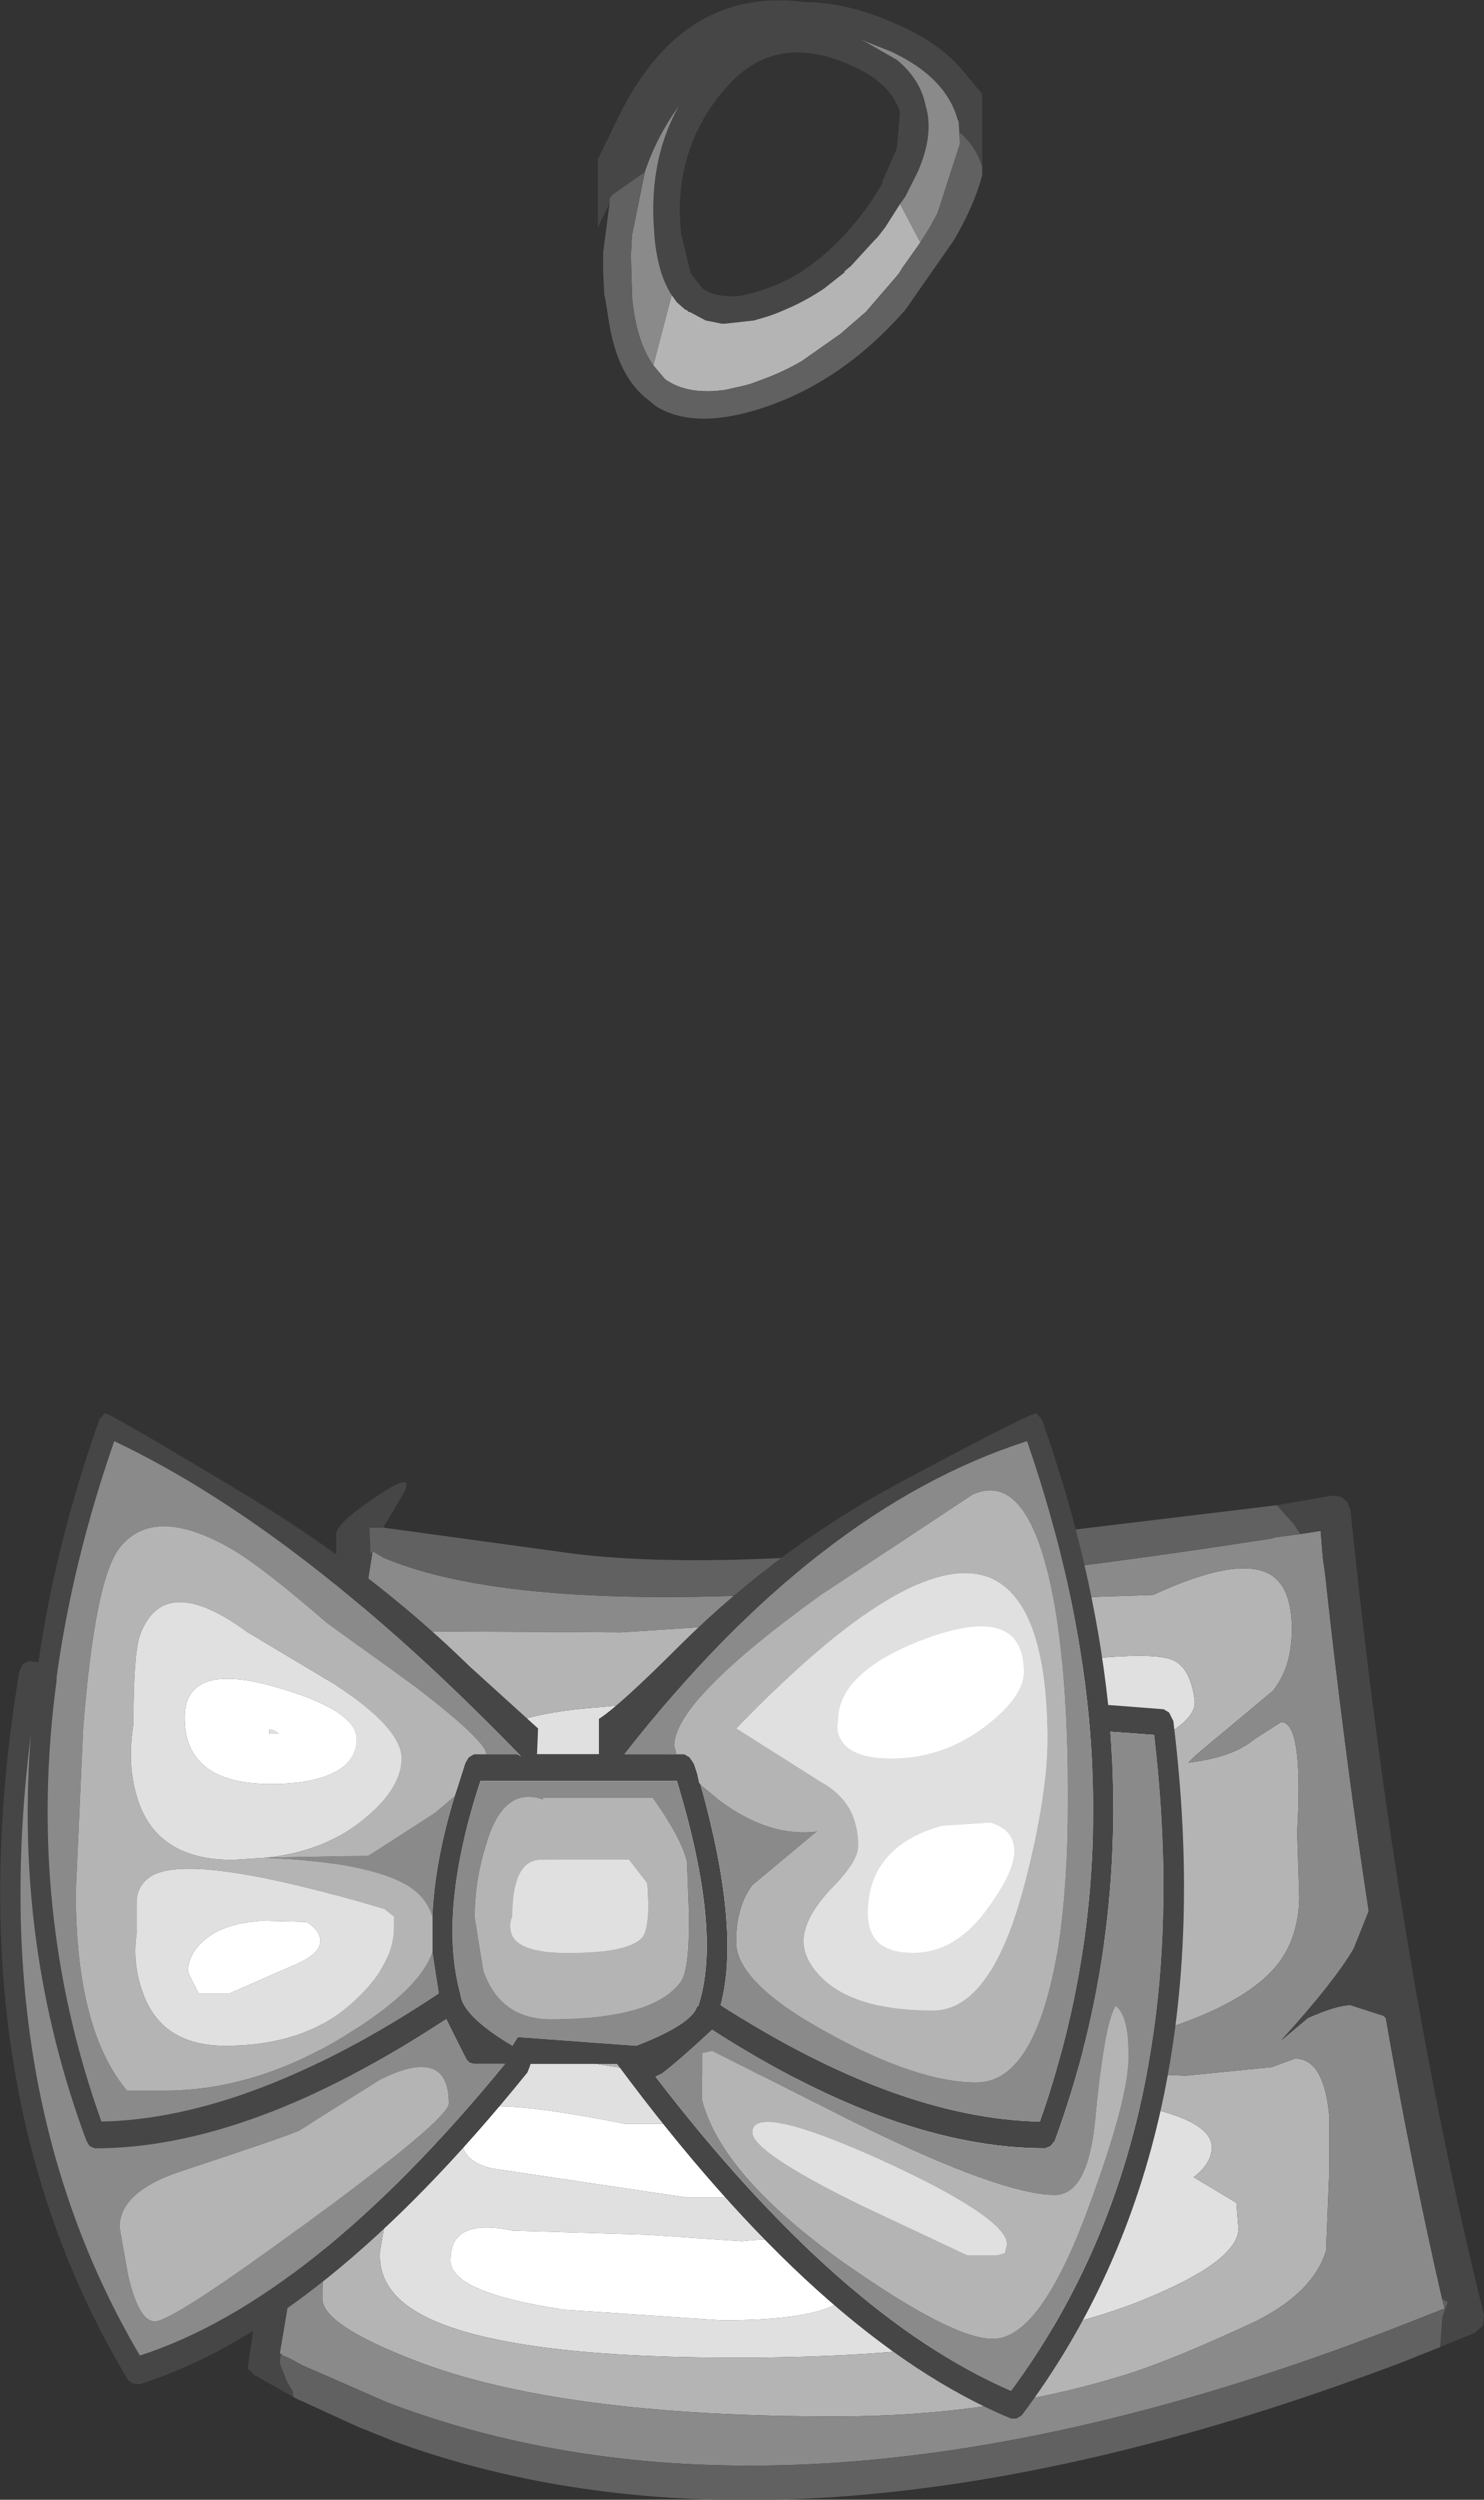 <?xml version="1.0" encoding="UTF-8" standalone="no"?>
<svg xmlns:ffdec="https://www.free-decompiler.com/flash" xmlns:xlink="http://www.w3.org/1999/xlink" ffdec:objectType="shape" height="117.0px" width="69.5px" xmlns="http://www.w3.org/2000/svg">
  <rect width="100%" height="100%" fill="#333333" stroke="none"/>
  <g transform="matrix(1.0, 0.0, 0.0, 1.0, 37.65, 136.65)">
    <path d="M-9.1 -127.15 L-9.65 -126.0 -9.65 -129.2 -8.6 -131.35 Q-5.6 -137.3 0.05 -136.55 2.15 -136.55 4.6 -135.4 6.35 -134.6 7.35 -133.45 L8.35 -132.25 8.35 -128.85 Q8.05 -129.8 7.3 -130.45 L7.3 -130.05 7.25 -130.95 7.2 -131.05 Q6.65 -133.05 4.05 -134.25 L2.65 -134.8 2.95 -134.65 4.35 -133.85 Q5.45 -132.95 5.7 -131.7 6.1 -130.4 5.35 -128.65 L4.75 -127.45 4.5 -127.1 3.8 -126.0 3.45 -125.55 3.3 -125.4 2.2 -124.2 1.9 -123.95 1.9 -123.9 0.95 -123.15 0.8 -123.05 Q-0.05 -122.5 -0.9 -122.15 -1.45 -121.9 -2.0 -121.75 L-2.35 -121.65 -3.7 -121.5 -3.8 -121.5 -3.85 -121.5 -4.6 -121.65 -5.35 -122.05 -5.4 -122.05 -5.5 -122.15 -5.55 -122.15 -5.95 -122.5 -6.2 -122.85 Q-6.85 -123.85 -7.0 -125.6 L-7.05 -126.4 Q-7.15 -129.4 -5.85 -131.7 -6.9 -130.25 -7.45 -128.6 L-8.95 -127.55 -9.1 -127.35 -9.1 -127.15 M4.5 -131.4 Q4.1 -132.7 2.4 -133.5 -1.25 -135.25 -3.6 -132.6 -5.3 -130.7 -5.7 -128.25 -5.9 -127.05 -5.75 -125.7 L-5.3 -123.85 -4.75 -123.15 Q-4.1 -122.7 -3.0 -122.8 L-2.35 -122.95 Q-1.45 -123.2 -0.6 -123.65 1.45 -124.8 3.1 -127.15 L3.7 -128.1 3.65 -128.1 4.35 -129.7 4.5 -131.4" fill="#464646" fill-rule="evenodd" stroke="none"/>
    <path d="M-7.45 -128.6 Q-6.9 -130.25 -5.85 -131.7 -7.15 -129.4 -7.05 -126.4 L-7.0 -125.6 Q-6.85 -123.85 -6.2 -122.85 L-6.2 -122.8 -7.05 -119.55 Q-7.85 -120.65 -8.05 -122.75 L-8.05 -122.85 -8.1 -124.55 -8.1 -124.8 -8.05 -125.65 -7.45 -128.6 M4.5 -127.1 L4.75 -127.45 5.35 -128.65 Q6.1 -130.4 5.7 -131.7 5.45 -132.95 4.35 -133.85 L2.95 -134.65 2.65 -134.8 4.05 -134.25 Q6.65 -133.05 7.2 -131.05 L7.25 -130.95 7.3 -130.05 7.3 -129.9 6.25 -126.65 6.05 -126.3 5.95 -126.1 5.45 -125.3 4.9 -126.35 4.5 -127.1" fill="#8a8a8a" fill-rule="evenodd" stroke="none"/>
    <path d="M-6.2 -122.85 L-5.95 -122.5 -5.55 -122.15 -5.5 -122.15 -5.4 -122.05 -5.35 -122.05 -4.6 -121.65 -3.85 -121.5 -3.8 -121.5 -3.7 -121.5 -2.35 -121.65 -2.0 -121.75 Q-1.45 -121.9 -0.9 -122.15 -0.05 -122.5 0.8 -123.05 L0.95 -123.15 1.9 -123.9 1.9 -123.95 2.2 -124.2 3.3 -125.4 3.45 -125.55 3.8 -126.0 4.5 -127.1 4.9 -126.35 5.45 -125.3 4.6 -124.1 4.45 -123.85 4.15 -123.5 2.9 -122.05 1.8 -121.1 1.75 -121.05 -0.1 -119.75 Q-1.05 -119.2 -2.05 -118.85 L-2.45 -118.7 -2.8 -118.6 -3.7 -118.4 Q-5.45 -118.15 -6.5 -118.9 L-6.8 -119.25 -7.05 -119.55 -6.2 -122.8 -6.2 -122.85" fill="#b4b4b4" fill-rule="evenodd" stroke="none"/>
    <path d="M8.35 -128.85 L8.35 -128.45 Q8.0 -127.1 7.05 -125.45 L6.95 -125.3 4.75 -122.15 Q1.6 -118.55 -2.45 -117.4 -5.3 -116.6 -6.95 -117.65 L-7.25 -117.9 Q-8.75 -119.0 -9.15 -121.7 L-9.3 -122.65 -9.35 -122.85 -9.4 -123.9 -9.4 -124.85 -9.1 -127.15 -9.1 -127.35 -8.95 -127.55 -7.45 -128.6 -8.05 -125.65 -8.1 -124.8 -8.1 -124.55 -8.05 -122.85 -8.05 -122.75 Q-7.85 -120.65 -7.05 -119.55 L-6.8 -119.25 -6.5 -118.9 Q-5.45 -118.15 -3.7 -118.4 L-2.8 -118.6 -2.45 -118.7 -2.05 -118.85 Q-1.05 -119.2 -0.1 -119.75 L1.75 -121.05 1.8 -121.1 2.9 -122.05 4.15 -123.5 4.45 -123.85 4.6 -124.1 5.45 -125.3 5.95 -126.1 6.05 -126.3 6.25 -126.65 7.3 -129.9 7.3 -130.05 7.3 -130.45 Q8.05 -129.8 8.35 -128.85" fill="#616161" fill-rule="evenodd" stroke="none"/>
    <path d="M6.25 -56.3 L5.85 -56.25 3.75 -55.75 Q2.6 -55.45 2.6 -54.8 L2.8 -54.25 3.25 -54.05 6.75 -54.05 10.15 -54.8 Q11.6 -55.15 11.6 -55.75 L11.5 -56.25 6.25 -56.3 M18.3 -57.05 Q18.45 -55.45 12.35 -53.7 6.2 -51.9 -1.95 -52.65 L5.0 -51.05 13.25 -51.05 Q17.35 -50.3 17.35 -48.65 17.35 -47.35 15.35 -46.3 13.4 -45.25 10.75 -45.05 L1.5 -42.05 Q-14.75 -42.15 -15.3 -45.65 -15.9 -49.2 -15.85 -51.75 -15.8 -54.3 -15.45 -54.8 -14.4 -56.4 -9.55 -56.75 L13.25 -59.0 Q16.2 -59.3 17.15 -59.0 18.1 -58.7 18.3 -57.05 M-12.0 -40.55 Q-6.05 -38.95 5.75 -39.55 L15.1 -38.2 Q19.1 -37.5 19.1 -36.15 19.1 -35.4 18.25 -34.75 L20.25 -33.55 20.35 -32.35 Q20.35 -30.8 15.75 -28.95 9.05 -26.3 -3.1 -26.3 -16.05 -26.3 -18.95 -29.05 -19.95 -30.0 -19.85 -31.3 L-19.55 -33.05 Q-19.55 -36.55 -19.1 -37.65 -17.6 -41.45 -12.0 -40.5 L-12.0 -40.55 M-13.65 -32.25 Q-15.55 -32.65 -16.2 -31.95 -16.55 -31.6 -16.55 -30.85 -16.55 -29.35 -11.25 -28.55 L-3.85 -28.05 Q-0.05 -28.05 1.4 -28.75 2.35 -29.25 2.35 -30.15 2.35 -30.7 1.5 -31.25 0.2 -32.1 -2.9 -31.75 L-7.25 -32.05 -13.65 -32.25 M-8.4 -37.25 Q-13.7 -38.3 -15.15 -38.0 -16.05 -37.85 -16.05 -36.65 -16.05 -35.45 -14.55 -35.15 L-5.5 -33.8 10.0 -33.8 Q11.85 -34.15 11.85 -35.85 11.85 -37.15 10.25 -37.3 L3.25 -37.3 2.85 -37.25 -8.4 -37.25 M5.5 -49.3 Q-1.95 -49.3 -2.75 -49.95 L-3.5 -50.85 -6.25 -52.3 Q-9.7 -53.6 -11.05 -51.65 -11.8 -50.55 -11.8 -48.55 -12.25 -47.45 -11.55 -46.55 -10.2 -44.8 -4.5 -44.8 2.3 -44.8 5.5 -46.05 7.6 -46.9 7.6 -47.85 L7.25 -48.55 Q6.65 -49.3 5.5 -49.3 M-5.75 -55.3 Q-6.55 -54.8 -6.55 -54.1 -6.55 -53.55 -5.75 -52.8 L-3.75 -52.8 Q-2.9 -53.05 -2.65 -53.6 L-2.55 -54.4 Q-2.55 -55.05 -3.25 -55.3 L-5.75 -55.3" fill="#e0e0e0" fill-rule="evenodd" stroke="none"/>
    <path d="M6.25 -56.3 L11.5 -56.25 11.6 -55.75 Q11.6 -55.15 10.15 -54.8 L6.75 -54.05 3.25 -54.05 2.8 -54.25 2.6 -54.8 Q2.6 -55.45 3.75 -55.75 L5.85 -56.25 6.25 -56.3 M5.5 -49.3 Q6.65 -49.3 7.25 -48.55 L7.6 -47.85 Q7.6 -46.9 5.5 -46.05 2.3 -44.8 -4.5 -44.8 -10.2 -44.8 -11.55 -46.55 -12.25 -47.45 -11.8 -48.55 -11.8 -50.55 -11.05 -51.65 -9.7 -53.6 -6.25 -52.3 L-3.5 -50.85 -2.75 -49.95 Q-1.95 -49.3 5.5 -49.3 M-8.4 -37.25 L2.85 -37.25 3.25 -37.3 10.25 -37.3 Q11.85 -37.15 11.85 -35.85 11.85 -34.15 10.0 -33.8 L-5.5 -33.8 -14.55 -35.15 Q-16.05 -35.45 -16.05 -36.65 -16.05 -37.85 -15.15 -38.0 -13.7 -38.3 -8.4 -37.25 M-13.65 -32.25 L-7.25 -32.05 -2.9 -31.75 Q0.2 -32.1 1.5 -31.25 2.35 -30.7 2.35 -30.15 2.35 -29.25 1.4 -28.75 -0.05 -28.05 -3.85 -28.05 L-11.25 -28.55 Q-16.55 -29.35 -16.55 -30.85 -16.55 -31.6 -16.2 -31.95 -15.55 -32.65 -13.65 -32.25 M-5.75 -55.3 L-3.25 -55.3 Q-2.55 -55.05 -2.55 -54.4 L-2.65 -53.6 Q-2.9 -53.05 -3.75 -52.8 L-5.75 -52.8 Q-6.55 -53.55 -6.55 -54.1 -6.55 -54.8 -5.75 -55.3" fill="#ffffff" fill-rule="evenodd" stroke="none"/>
    <path d="M18.3 -57.05 Q18.1 -58.7 17.15 -59.0 16.2 -59.3 13.25 -59.0 L-9.55 -56.75 Q-14.4 -56.4 -15.45 -54.8 -15.8 -54.3 -15.85 -51.75 -15.9 -49.2 -15.3 -45.65 -14.75 -42.15 1.5 -42.05 L10.75 -45.05 Q13.4 -45.25 15.35 -46.3 17.35 -47.35 17.35 -48.65 17.35 -50.3 13.25 -51.05 L5.0 -51.05 -1.95 -52.65 Q6.2 -51.9 12.35 -53.7 18.45 -55.45 18.3 -57.05 M22.85 -60.4 Q22.85 -58.6 21.95 -57.5 L18.35 -54.5 18.0 -54.15 Q20.1 -54.4 21.1 -55.25 L22.35 -56.05 Q23.4 -56.05 23.1 -50.9 L23.2 -47.8 Q23.15 -46.0 22.25 -44.8 19.85 -41.6 9.5 -40.05 L8.75 -40.0 14.05 -39.65 17.9 -39.5 21.9 -39.9 23.0 -40.3 Q24.35 -40.3 24.6 -37.65 L24.6 -34.9 24.45 -31.3 Q23.85 -29.35 21.15 -28.0 17.3 -26.2 15.05 -25.5 8.8 -23.55 1.5 -23.55 -11.55 -23.55 -18.3 -26.2 -22.55 -27.85 -22.55 -29.05 -22.55 -33.15 -21.55 -36.75 -21.25 -38.55 -20.9 -41.9 -19.95 -44.25 -16.05 -44.0 -19.35 -46.85 -20.05 -49.4 L-20.3 -54.4 -20.05 -59.4 Q-19.95 -60.15 -18.05 -60.3 L-8.55 -60.25 -0.3 -60.8 10.25 -61.8 16.35 -62.0 Q20.35 -63.85 21.85 -62.95 22.85 -62.35 22.85 -60.4 M-12.0 -40.55 L-12.0 -40.5 Q-17.6 -41.45 -19.1 -37.65 -19.55 -36.55 -19.55 -33.05 L-19.85 -31.3 Q-19.95 -30.0 -18.95 -29.05 -16.05 -26.3 -3.1 -26.3 9.05 -26.3 15.75 -28.95 20.35 -30.8 20.35 -32.35 L20.25 -33.55 18.25 -34.75 Q19.1 -35.4 19.1 -36.15 19.1 -37.5 15.1 -38.2 L5.75 -39.55 Q-6.05 -38.95 -12.0 -40.55" fill="#b4b4b4" fill-rule="evenodd" stroke="none"/>
    <path d="M22.85 -60.4 Q22.85 -62.35 21.85 -62.95 20.35 -63.85 16.35 -62.0 L10.25 -61.8 -0.3 -60.8 -8.55 -60.25 -18.05 -60.3 Q-19.95 -60.15 -20.05 -59.4 L-20.3 -54.4 -20.05 -49.4 Q-19.35 -46.85 -16.05 -44.0 -19.95 -44.25 -20.9 -41.9 -21.25 -38.55 -21.55 -36.75 -22.55 -33.15 -22.55 -29.05 -22.55 -27.85 -18.3 -26.2 -11.55 -23.55 1.5 -23.55 8.8 -23.55 15.05 -25.5 17.3 -26.2 21.15 -28.0 23.85 -29.35 24.45 -31.3 L24.6 -34.9 24.6 -37.65 Q24.35 -40.3 23.0 -40.3 L21.9 -39.9 17.9 -39.5 14.05 -39.65 8.75 -40.0 9.5 -40.05 Q19.85 -41.6 22.25 -44.8 23.15 -46.0 23.2 -47.8 L23.1 -50.9 Q23.4 -56.05 22.35 -56.05 L21.1 -55.25 Q20.1 -54.4 18.0 -54.15 L18.35 -54.5 21.95 -57.5 Q22.85 -58.6 22.85 -60.4 M23.25 -64.85 L24.2 -65.0 24.3 -63.75 24.4 -63.05 Q25.3 -54.75 26.45 -47.2 L25.75 -45.45 Q24.85 -43.9 22.35 -41.15 L23.6 -42.2 Q24.95 -42.8 25.6 -42.8 L27.15 -42.3 27.25 -42.2 Q28.45 -35.3 29.9 -29.0 L29.95 -28.8 30.0 -28.6 29.1 -28.25 Q0.25 -16.7 -19.5 -24.2 L-23.5 -25.95 -24.05 -26.25 -24.4 -26.4 -24.5 -26.5 -24.5 -26.45 -24.55 -26.5 Q-23.0 -35.35 -22.3 -44.8 L-20.75 -44.55 -18.3 -44.25 Q-21.45 -46.7 -22.15 -46.15 -21.75 -54.45 -20.2 -64.05 L-19.7 -63.75 Q-10.05 -59.65 21.95 -64.65 L22.1 -64.7 23.25 -64.85" fill="#8a8a8a" fill-rule="evenodd" stroke="none"/>
    <path d="M22.15 -66.2 L24.75 -66.65 25.15 -66.6 25.45 -66.35 25.6 -65.95 Q27.75 -44.8 31.85 -28.3 L31.8 -27.8 31.4 -27.45 30.15 -26.95 29.8 -26.8 29.9 -28.2 30.15 -28.9 29.9 -29.05 29.9 -29.0 Q28.45 -35.3 27.25 -42.2 L27.15 -42.3 25.6 -42.8 Q24.95 -42.8 23.6 -42.2 L22.35 -41.15 Q24.85 -43.9 25.75 -45.45 L26.45 -47.2 Q25.3 -54.75 24.4 -63.05 L24.3 -63.75 24.2 -65.0 23.25 -64.85 22.95 -65.3 22.15 -66.2 M-23.9 -24.45 L-25.75 -25.5 -26.05 -25.8 -24.7 -35.15 Q-23.25 -44.25 -22.5 -54.25 L-21.95 -62.35 -21.85 -62.4 -21.9 -63.1 -21.9 -64.75 Q-22.05 -65.25 -20.1 -66.55 -18.15 -67.9 -18.75 -66.75 L-19.7 -65.15 -20.0 -65.15 -20.35 -65.15 -20.3 -64.0 -20.3 -63.9 -20.2 -64.05 Q-21.75 -54.45 -22.15 -46.15 -21.45 -46.7 -18.3 -44.25 L-20.75 -44.55 -22.3 -44.8 Q-23.0 -35.35 -24.55 -26.5 L-24.5 -26.45 -24.55 -26.05 -24.2 -25.15 -23.95 -24.75 -23.9 -24.45" fill="#464646" fill-rule="evenodd" stroke="none"/>
    <path d="M22.15 -66.2 L22.95 -65.3 23.25 -64.85 22.1 -64.7 21.95 -64.65 Q-10.05 -59.65 -19.7 -63.75 L-20.2 -64.05 -20.3 -63.9 -20.3 -64.0 -20.35 -65.15 -20.0 -65.15 -19.7 -65.15 -11.65 -64.05 Q-4.8 -63.0 8.45 -64.55 L22.15 -66.2 M29.9 -29.0 L29.9 -29.05 30.15 -28.9 29.9 -28.2 29.8 -26.8 28.05 -26.1 Q-0.05 -15.45 -19.1 -22.35 L-20.85 -23.05 -23.8 -24.4 -23.9 -24.45 -23.95 -24.75 -24.2 -25.15 -24.55 -26.05 -24.5 -26.45 -24.5 -26.5 -24.4 -26.4 -24.05 -26.25 -23.5 -25.95 -19.5 -24.2 Q0.25 -16.7 29.1 -28.25 L30.0 -28.6 29.95 -28.8 29.9 -29.0 M-21.95 -62.35 L-21.95 -63.95 -21.9 -63.1 -21.85 -62.4 -21.95 -62.35" fill="#616161" fill-rule="evenodd" stroke="none"/>
    <path d="M-31.15 -25.05 L-31.45 -25.1 -31.65 -25.25 Q-39.95 -39.05 -36.75 -58.4 L-36.6 -58.75 -36.3 -58.9 -35.85 -58.85 Q-35.05 -64.4 -33.0 -70.2 L-32.75 -70.5 Q-32.65 -70.6 -26.5 -66.9 -20.35 -63.25 -15.65 -58.65 L-12.45 -55.75 -12.5 -54.55 -9.6 -54.55 -9.6 -56.2 Q-8.65 -56.8 -5.75 -59.7 -1.05 -64.35 4.85 -67.45 10.75 -70.6 10.9 -70.5 L11.15 -70.2 Q13.55 -63.4 14.25 -56.85 L16.85 -56.65 17.1 -56.5 17.3 -56.1 Q19.75 -36.3 10.2 -23.6 L9.95 -23.45 9.7 -23.45 Q0.8 -27.15 -8.75 -40.05 L-12.8 -40.05 -12.85 -39.9 -12.95 -39.65 Q-22.6 -27.7 -31.15 -25.05 M-4.85 -53.15 Q-2.95 -46.4 -3.9 -42.8 4.35 -37.5 11.05 -37.35 14.25 -46.4 13.35 -56.2 12.75 -62.55 10.45 -69.2 0.6 -66.05 -8.4 -54.55 L-5.95 -54.55 -5.6 -54.55 -5.35 -54.4 -5.15 -54.1 -5.0 -53.65 -4.9 -53.2 -4.85 -53.15 M9.7 -24.75 Q18.6 -36.8 16.4 -55.45 L14.35 -55.6 Q15.1 -45.65 11.75 -36.45 L11.55 -36.2 11.3 -36.1 Q4.35 -36.1 -4.3 -41.65 -5.8 -40.25 -6.65 -39.6 L-6.95 -39.45 Q1.7 -28.2 9.7 -24.75 M-14.9 -54.55 L-13.45 -54.55 -13.25 -54.45 Q-23.45 -65.0 -32.3 -69.2 -34.25 -63.6 -35.0 -58.15 L-35.0 -58.1 -35.0 -58.0 Q-36.45 -47.25 -32.9 -37.35 -25.9 -37.5 -17.1 -43.35 L-17.4 -45.3 -17.4 -46.55 -17.4 -46.9 Q-17.3 -49.5 -16.35 -52.6 L-16.25 -52.9 -15.9 -54.0 -15.85 -54.15 -15.7 -54.4 -15.45 -54.55 -14.9 -54.55 M-15.15 -53.3 Q-17.15 -47.2 -16.1 -43.35 L-16.05 -43.1 Q-15.75 -42.15 -13.65 -40.9 L-13.4 -41.3 -13.3 -41.3 -7.85 -40.9 Q-5.25 -41.9 -5.0 -42.75 L-4.95 -42.75 Q-3.8 -46.2 -5.95 -53.3 L-15.15 -53.3 M-31.1 -26.4 Q-23.05 -29.0 -14.0 -40.05 L-15.45 -40.05 -15.65 -40.1 -15.8 -40.25 -16.75 -42.15 Q-25.95 -36.1 -33.2 -36.1 L-33.45 -36.2 -33.6 -36.45 Q-37.0 -45.6 -36.2 -55.5 -38.35 -38.7 -31.1 -26.4" fill="#464646" fill-rule="evenodd" stroke="none"/>
    <path d="M-4.85 -53.15 L-3.95 -52.4 Q-1.6 -50.65 0.65 -50.95 L-2.4 -48.4 Q-3.15 -47.4 -3.15 -45.75 -3.15 -43.85 1.15 -41.5 5.3 -39.2 8.1 -39.2 10.85 -39.2 11.9 -45.55 12.35 -48.55 12.35 -52.45 12.35 -57.55 11.8 -61.1 10.7 -67.95 7.9 -66.7 L0.8 -62.0 Q-6.05 -57.05 -6.05 -54.95 L-5.95 -54.55 -8.4 -54.55 Q0.6 -66.05 10.45 -69.2 12.75 -62.55 13.35 -56.2 14.25 -46.4 11.05 -37.35 4.35 -37.5 -3.9 -42.8 -2.95 -46.4 -4.85 -53.15 M9.7 -24.75 Q1.7 -28.2 -6.95 -39.45 L-6.65 -39.6 Q-5.8 -40.25 -4.3 -41.65 4.35 -36.1 11.3 -36.1 L11.55 -36.2 11.75 -36.45 Q15.1 -45.65 14.35 -55.6 L16.4 -55.45 Q18.6 -36.8 9.7 -24.75 M14.6 -42.75 Q14.05 -41.8 13.65 -37.35 13.3 -33.9 11.75 -33.9 9.25 -33.9 2.45 -37.25 L-4.3 -40.65 -4.75 -40.55 -4.75 -38.35 Q-3.8 -34.8 1.9 -30.75 6.95 -27.2 8.85 -27.2 11.05 -27.2 13.3 -33.3 15.2 -38.45 15.2 -40.4 15.2 -42.3 14.6 -42.75 M-17.4 -45.3 L-17.1 -43.35 Q-25.9 -37.5 -32.9 -37.35 -36.45 -47.25 -35.0 -58.0 L-35.0 -58.1 -35.0 -58.15 Q-34.25 -63.6 -32.3 -69.2 -23.45 -65.0 -13.25 -54.45 L-13.45 -54.55 -14.9 -54.55 Q-14.9 -55.15 -18.15 -57.65 L-22.35 -60.7 Q-25.35 -63.3 -26.8 -64.15 -30.45 -66.25 -32.05 -64.2 -33.2 -62.75 -33.75 -55.8 L-34.1 -48.1 Q-34.1 -41.65 -31.7 -38.8 L-29.8 -38.8 Q-25.5 -38.85 -21.3 -41.5 -17.95 -43.6 -17.4 -45.3 M-16.35 -52.6 Q-17.3 -49.5 -17.4 -46.9 -17.65 -47.8 -18.5 -48.35 -20.35 -49.5 -25.25 -49.7 L-20.4 -49.8 -17.3 -51.8 -16.35 -52.6 M-12.2 -52.5 L-12.2 -52.4 Q-14.1 -53.1 -14.9 -50.2 -15.4 -48.6 -15.4 -46.9 L-15.0 -44.4 Q-14.2 -42.15 -11.85 -42.15 -7.0 -42.15 -5.75 -43.95 -5.4 -44.5 -5.4 -46.9 L-5.5 -49.5 Q-5.75 -50.6 -7.1 -52.5 L-12.2 -52.5 M-15.15 -53.3 L-5.95 -53.3 Q-3.8 -46.2 -4.95 -42.75 L-5.0 -42.75 Q-5.25 -41.9 -7.85 -40.9 L-13.3 -41.3 -13.4 -41.3 -13.65 -40.9 Q-15.75 -42.15 -16.05 -43.1 L-16.1 -43.35 Q-17.15 -47.2 -15.15 -53.3 M-16.65 -38.2 Q-16.65 -40.9 -19.85 -39.3 L-23.6 -36.95 Q-23.8 -36.8 -29.25 -35.0 -32.05 -34.05 -32.05 -32.4 L-31.65 -30.15 Q-31.15 -28.0 -30.4 -28.0 -29.55 -28.0 -23.1 -32.75 -16.65 -37.5 -16.65 -38.2 M-31.1 -26.4 Q-38.35 -38.7 -36.2 -55.5 -37.0 -45.6 -33.6 -36.45 L-33.45 -36.2 -33.2 -36.1 Q-25.95 -36.1 -16.75 -42.15 L-15.8 -40.25 -15.65 -40.1 -15.45 -40.05 -14.0 -40.05 Q-23.05 -29.0 -31.1 -26.4" fill="#8a8a8a" fill-rule="evenodd" stroke="none"/>
    <path d="M-5.95 -54.55 L-6.05 -54.95 Q-6.05 -57.05 0.8 -62.0 L7.9 -66.7 Q10.7 -67.95 11.8 -61.1 12.35 -57.55 12.35 -52.45 12.35 -48.55 11.9 -45.55 10.85 -39.2 8.1 -39.2 5.3 -39.2 1.15 -41.5 -3.15 -43.85 -3.15 -45.75 -3.15 -47.4 -2.4 -48.4 L0.65 -50.95 Q-1.6 -50.65 -3.95 -52.4 L-4.85 -53.15 -4.9 -53.2 -5.0 -53.65 -5.15 -54.1 -5.35 -54.4 -5.6 -54.55 -5.95 -54.55 M11.4 -55.2 Q11.4 -61.8 8.6 -62.85 4.95 -64.15 -3.15 -55.75 L0.8 -53.25 Q2.55 -52.3 2.55 -50.25 2.55 -49.5 1.25 -48.2 0.0 -46.85 0.0 -45.8 0.0 -44.8 1.1 -43.85 2.7 -42.55 6.05 -42.55 8.8 -42.55 10.35 -48.55 11.4 -52.6 11.4 -55.2 M14.6 -42.75 Q15.2 -42.3 15.2 -40.4 15.2 -38.45 13.3 -33.3 11.05 -27.2 8.85 -27.2 6.95 -27.2 1.9 -30.75 -3.8 -34.8 -4.75 -38.35 L-4.75 -40.55 -4.3 -40.65 2.45 -37.25 Q9.25 -33.9 11.75 -33.9 13.3 -33.9 13.65 -37.35 14.05 -41.8 14.6 -42.75 M9.5 -31.6 Q9.5 -32.85 3.6 -35.55 -2.4 -38.25 -2.4 -36.85 -2.4 -35.95 2.55 -33.5 L7.65 -31.1 9.05 -31.1 9.4 -31.2 9.5 -31.6 M-14.9 -54.55 L-15.45 -54.55 -15.7 -54.4 -15.85 -54.15 -15.9 -54.0 -16.25 -52.9 -16.35 -52.6 -17.3 -51.8 -20.4 -49.8 -25.25 -49.7 Q-22.6 -49.95 -20.75 -51.4 -18.85 -52.9 -18.85 -54.35 -18.85 -55.75 -21.95 -57.8 L-26.05 -60.25 Q-30.0 -63.15 -31.1 -60.1 -31.4 -59.2 -31.4 -55.95 -31.7 -54.1 -31.25 -52.6 -30.4 -49.6 -26.75 -49.6 L-25.25 -49.7 Q-20.35 -49.5 -18.5 -48.35 -17.65 -47.8 -17.4 -46.9 L-17.4 -46.55 -17.4 -45.3 Q-17.95 -43.6 -21.3 -41.5 -25.5 -38.85 -29.8 -38.8 L-31.7 -38.8 Q-34.1 -41.65 -34.1 -48.1 L-33.75 -55.8 Q-33.2 -62.75 -32.05 -64.2 -30.45 -66.25 -26.8 -64.15 -25.35 -63.3 -22.35 -60.7 L-18.15 -57.65 Q-14.9 -55.15 -14.9 -54.55 M-12.2 -52.5 L-7.1 -52.5 Q-5.75 -50.6 -5.5 -49.5 L-5.4 -46.9 Q-5.4 -44.5 -5.75 -43.95 -7.0 -42.15 -11.85 -42.15 -14.2 -42.15 -15.0 -44.4 L-15.4 -46.9 Q-15.4 -48.6 -14.9 -50.2 -14.1 -53.1 -12.2 -52.4 L-12.2 -52.5 M-12.35 -49.6 Q-13.65 -49.55 -13.65 -46.95 -13.85 -46.5 -13.65 -46.05 -13.25 -45.25 -11.05 -45.25 -8.3 -45.25 -7.6 -45.95 -7.3 -46.3 -7.3 -47.55 L-7.35 -48.5 -8.2 -49.6 -12.35 -49.6 M-19.65 -47.3 Q-28.2 -49.85 -30.35 -48.95 -31.15 -48.6 -31.25 -47.75 L-31.25 -46.15 Q-31.45 -44.8 -31.0 -43.5 -30.15 -40.9 -27.1 -40.9 -23.2 -40.9 -20.95 -43.1 -19.2 -44.75 -19.2 -46.45 L-19.2 -46.95 -19.65 -47.3 M-16.65 -38.2 Q-16.65 -37.5 -23.1 -32.75 -29.55 -28.0 -30.4 -28.0 -31.15 -28.0 -31.65 -30.15 L-32.05 -32.4 Q-32.05 -34.05 -29.25 -35.0 -23.8 -36.8 -23.6 -36.95 L-19.85 -39.3 Q-16.65 -40.9 -16.65 -38.2" fill="#b4b4b4" fill-rule="evenodd" stroke="none"/>
    <path d="M9.85 -50.0 Q9.85 -51.0 8.75 -51.35 L6.45 -51.2 Q3.0 -50.2 3.0 -47.1 3.0 -45.25 5.1 -45.25 7.15 -45.25 8.65 -47.4 9.85 -49.05 9.85 -50.0 M11.4 -55.2 Q11.4 -52.6 10.35 -48.55 8.8 -42.55 6.05 -42.55 2.7 -42.55 1.1 -43.85 0.0 -44.8 0.0 -45.8 0.0 -46.85 1.25 -48.2 2.55 -49.5 2.55 -50.25 2.55 -52.3 0.8 -53.25 L-3.15 -55.75 Q4.95 -64.15 8.6 -62.85 11.4 -61.8 11.4 -55.2 M10.3 -58.4 Q10.3 -61.55 5.95 -60.05 1.6 -58.5 1.6 -56.1 1.5 -55.6 1.75 -55.2 2.25 -54.35 4.1 -54.35 6.55 -54.35 8.55 -55.9 10.3 -57.25 10.3 -58.4 M9.5 -31.6 L9.4 -31.2 9.05 -31.1 7.65 -31.1 2.55 -33.5 Q-2.4 -35.95 -2.4 -36.85 -2.4 -38.25 3.6 -35.55 9.5 -32.85 9.5 -31.6 M-25.25 -49.7 L-26.75 -49.6 Q-30.4 -49.6 -31.25 -52.6 -31.7 -54.1 -31.4 -55.95 -31.4 -59.2 -31.1 -60.1 -30.0 -63.15 -26.05 -60.25 L-21.95 -57.8 Q-18.85 -55.75 -18.85 -54.35 -18.85 -52.9 -20.75 -51.4 -22.6 -49.95 -25.25 -49.7 M-20.95 -55.25 Q-20.95 -56.65 -24.95 -57.75 -29.0 -58.85 -29.0 -56.25 -29.0 -53.15 -24.95 -53.15 -22.9 -53.15 -21.8 -53.8 -20.95 -54.35 -20.95 -55.25 M-25.05 -55.7 Q-24.8 -55.7 -24.6 -55.5 L-25.05 -55.5 -25.05 -55.7 M-12.35 -49.6 L-8.2 -49.6 -7.35 -48.5 -7.3 -47.55 Q-7.3 -46.3 -7.6 -45.95 -8.3 -45.25 -11.05 -45.25 -13.25 -45.25 -13.65 -46.05 -13.85 -46.5 -13.65 -46.95 -13.65 -49.55 -12.35 -49.6 M-19.65 -47.3 L-19.2 -46.95 -19.2 -46.45 Q-19.2 -44.75 -20.95 -43.1 -23.2 -40.9 -27.1 -40.9 -30.15 -40.9 -31.0 -43.5 -31.45 -44.8 -31.25 -46.15 L-31.25 -47.75 Q-31.15 -48.6 -30.35 -48.95 -28.2 -49.85 -19.65 -47.3 M-23.3 -46.7 L-25.35 -46.75 Q-27.05 -46.65 -27.95 -45.95 -28.85 -45.25 -28.85 -44.35 L-28.35 -43.35 -26.9 -43.35 -24.05 -44.6 Q-22.65 -45.15 -22.65 -45.8 -22.65 -46.3 -23.3 -46.7" fill="#e0e0e0" fill-rule="evenodd" stroke="none"/>
    <path d="M9.85 -50.0 Q9.85 -49.05 8.65 -47.4 7.15 -45.25 5.1 -45.25 3.0 -45.25 3.0 -47.1 3.0 -50.2 6.45 -51.2 L8.75 -51.35 Q9.85 -51.0 9.85 -50.0 M10.3 -58.4 Q10.3 -57.25 8.55 -55.9 6.55 -54.35 4.1 -54.35 2.25 -54.35 1.75 -55.2 1.5 -55.6 1.6 -56.1 1.6 -58.5 5.95 -60.05 10.3 -61.55 10.3 -58.4 M-25.05 -55.7 L-25.05 -55.5 -24.6 -55.5 Q-24.8 -55.7 -25.05 -55.7 M-20.95 -55.25 Q-20.95 -54.35 -21.8 -53.8 -22.9 -53.15 -24.95 -53.15 -29.0 -53.15 -29.0 -56.25 -29.0 -58.85 -24.95 -57.75 -20.95 -56.65 -20.95 -55.25 M-23.3 -46.7 Q-22.65 -46.3 -22.65 -45.8 -22.65 -45.15 -24.05 -44.6 L-26.9 -43.35 -28.35 -43.35 -28.85 -44.35 Q-28.85 -45.25 -27.95 -45.95 -27.05 -46.65 -25.35 -46.75 L-23.3 -46.7" fill="#ffffff" fill-rule="evenodd" stroke="none"/>
  </g>
</svg>
